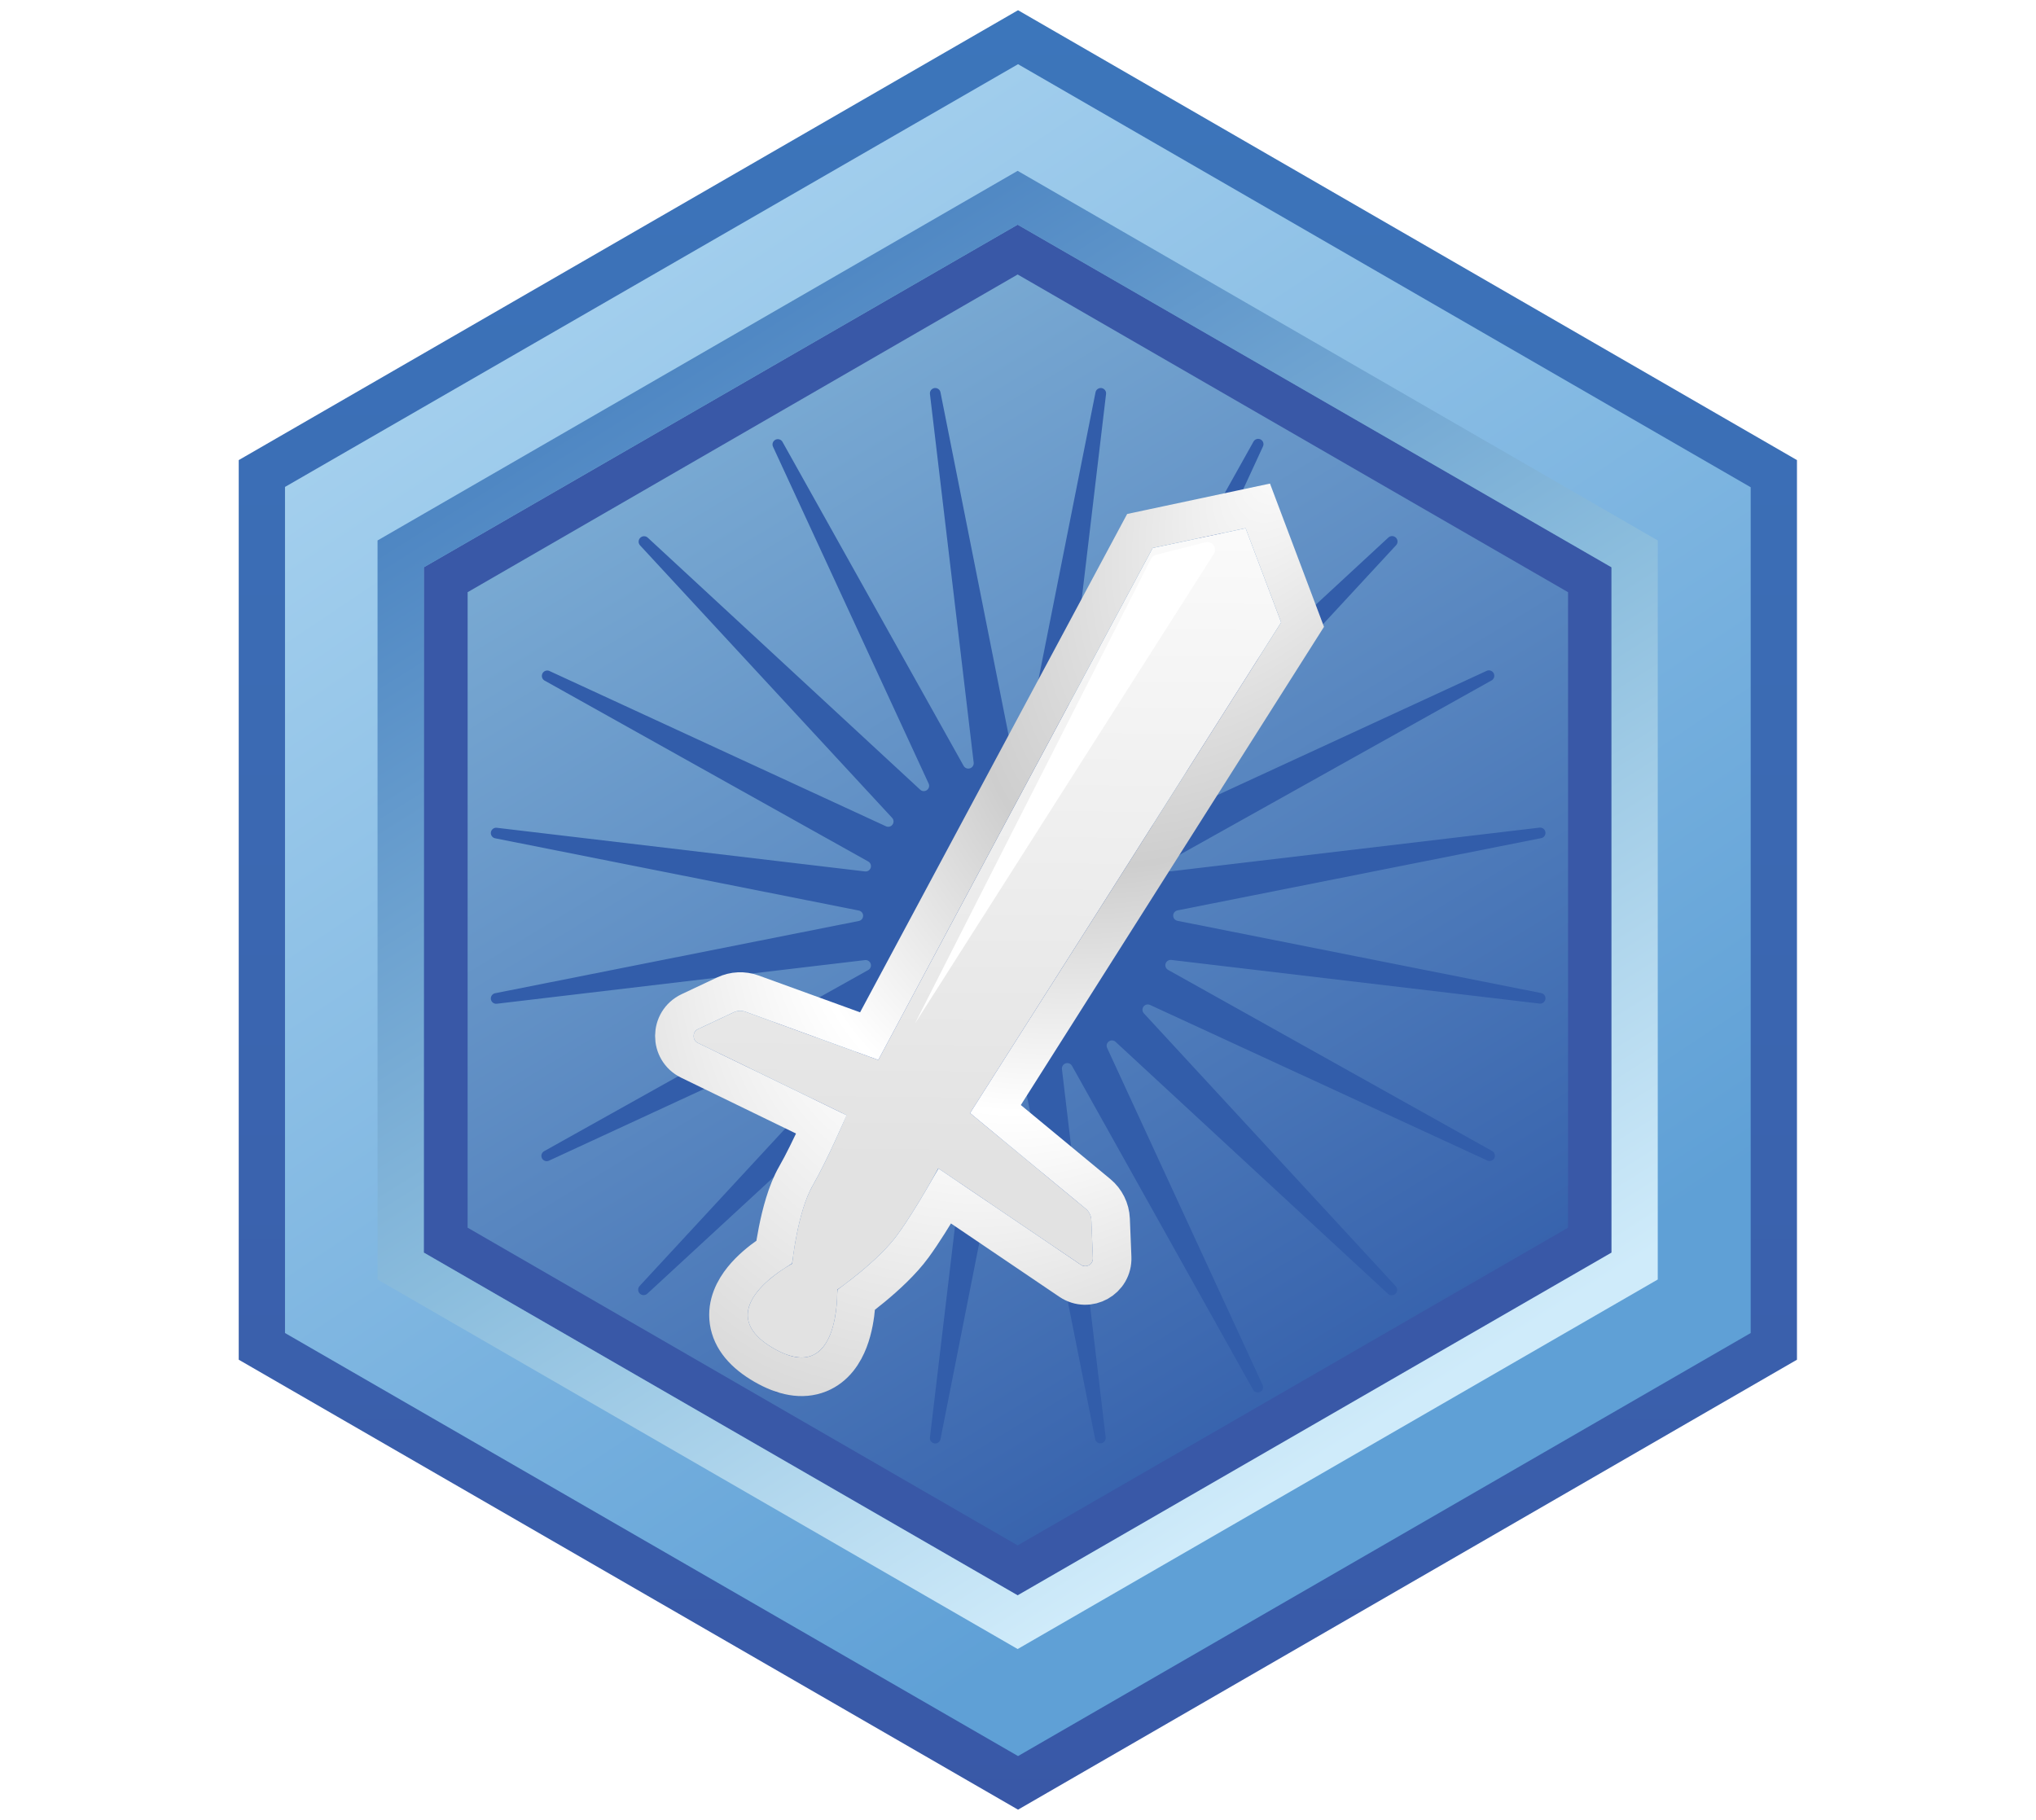 <svg width="264" height="236" viewBox="0 0 264 236" fill="none" xmlns="http://www.w3.org/2000/svg">
<g clip-path="url(#clip0_2074_7565)">
<path d="M45.785 68.225V167.785L132.005 217.555L218.215 167.785V68.225L132.005 18.445L45.785 68.225Z" fill="url(#paint0_linear_2074_7565)"/>
<path d="M132.675 98.065L142.045 50.905C142.073 50.724 142.172 50.56 142.32 50.452C142.468 50.343 142.653 50.297 142.835 50.325C143.017 50.353 143.18 50.452 143.289 50.6C143.397 50.748 143.443 50.934 143.415 51.115L137.745 98.865C137.73 99.024 137.77 99.182 137.858 99.315C137.945 99.448 138.076 99.547 138.227 99.596C138.378 99.645 138.542 99.641 138.69 99.584C138.839 99.528 138.964 99.422 139.045 99.285L162.525 57.285C162.566 57.205 162.623 57.133 162.692 57.074C162.762 57.015 162.842 56.971 162.928 56.943C163.014 56.915 163.105 56.904 163.196 56.912C163.286 56.919 163.374 56.944 163.455 56.985C163.536 57.027 163.608 57.084 163.666 57.153C163.725 57.222 163.77 57.302 163.798 57.388C163.826 57.475 163.836 57.566 163.829 57.656C163.821 57.746 163.796 57.835 163.755 57.915L143.615 101.575C143.543 101.721 143.525 101.888 143.564 102.046C143.603 102.204 143.696 102.343 143.828 102.439C143.959 102.535 144.121 102.581 144.283 102.569C144.445 102.558 144.598 102.489 144.715 102.375L180.005 69.725C180.138 69.593 180.318 69.518 180.505 69.518C180.693 69.518 180.872 69.593 181.005 69.725C181.138 69.858 181.212 70.038 181.212 70.225C181.212 70.413 181.138 70.593 181.005 70.725L148.355 106.025C148.241 106.142 148.173 106.295 148.161 106.457C148.149 106.62 148.196 106.781 148.291 106.913C148.387 107.044 148.526 107.138 148.684 107.177C148.842 107.216 149.009 107.198 149.155 107.125L192.815 86.975C192.976 86.915 193.154 86.917 193.314 86.98C193.474 87.042 193.605 87.161 193.683 87.314C193.761 87.468 193.78 87.644 193.736 87.81C193.692 87.976 193.588 88.121 193.445 88.215L151.445 111.695C151.304 111.772 151.194 111.897 151.134 112.046C151.075 112.196 151.069 112.362 151.119 112.515C151.169 112.668 151.271 112.799 151.407 112.885C151.543 112.971 151.705 113.006 151.865 112.985L199.635 107.325C199.81 107.307 199.986 107.357 200.125 107.464C200.265 107.571 200.359 107.728 200.387 107.902C200.415 108.075 200.375 108.253 200.277 108.399C200.178 108.545 200.027 108.647 199.855 108.685L152.695 118.055C152.535 118.083 152.389 118.166 152.284 118.291C152.18 118.415 152.122 118.573 152.122 118.735C152.122 118.898 152.18 119.056 152.284 119.18C152.389 119.304 152.535 119.388 152.695 119.415L199.855 128.785C200.027 128.824 200.178 128.926 200.277 129.072C200.375 129.217 200.415 129.395 200.387 129.569C200.359 129.743 200.265 129.899 200.125 130.007C199.986 130.114 199.81 130.163 199.635 130.145L151.885 124.485C151.725 124.464 151.563 124.5 151.427 124.586C151.291 124.672 151.189 124.803 151.139 124.956C151.089 125.109 151.095 125.275 151.154 125.425C151.214 125.574 151.324 125.698 151.465 125.775L193.465 149.255C193.628 149.339 193.751 149.484 193.808 149.658C193.864 149.833 193.849 150.022 193.765 150.185C193.682 150.348 193.537 150.472 193.362 150.528C193.188 150.584 192.998 150.569 192.835 150.485L149.135 130.325C148.989 130.253 148.822 130.235 148.664 130.274C148.506 130.313 148.367 130.406 148.271 130.538C148.176 130.67 148.129 130.831 148.141 130.993C148.153 131.156 148.221 131.309 148.335 131.425L180.955 166.765C181.088 166.898 181.162 167.078 181.162 167.265C181.162 167.453 181.088 167.633 180.955 167.765C180.822 167.898 180.643 167.972 180.455 167.972C180.268 167.972 180.088 167.898 179.955 167.765L144.665 135.115C144.548 135.002 144.395 134.933 144.233 134.921C144.071 134.91 143.909 134.956 143.778 135.052C143.646 135.147 143.553 135.287 143.514 135.445C143.475 135.603 143.493 135.769 143.565 135.915L163.705 179.575C163.789 179.739 163.804 179.928 163.748 180.103C163.691 180.277 163.568 180.422 163.405 180.505C163.242 180.589 163.052 180.604 162.878 180.548C162.704 180.492 162.559 180.369 162.475 180.205L138.995 138.205C138.914 138.068 138.789 137.963 138.64 137.907C138.492 137.85 138.328 137.846 138.177 137.895C138.026 137.944 137.895 138.043 137.808 138.176C137.72 138.308 137.68 138.467 137.695 138.625L143.365 186.365C143.379 186.455 143.376 186.547 143.355 186.636C143.334 186.725 143.296 186.808 143.242 186.882C143.189 186.956 143.121 187.018 143.044 187.066C142.966 187.114 142.88 187.146 142.79 187.16C142.7 187.175 142.608 187.171 142.52 187.15C142.431 187.129 142.347 187.091 142.273 187.038C142.2 186.984 142.137 186.917 142.089 186.839C142.042 186.762 142.009 186.675 141.995 186.585L132.625 139.425C132.592 139.271 132.507 139.132 132.384 139.032C132.262 138.933 132.108 138.878 131.95 138.878C131.792 138.878 131.639 138.933 131.516 139.032C131.393 139.132 131.308 139.271 131.275 139.425L121.955 186.605C121.926 186.787 121.826 186.95 121.677 187.058C121.528 187.165 121.342 187.21 121.16 187.18C120.978 187.151 120.816 187.051 120.708 186.902C120.6 186.753 120.556 186.567 120.585 186.385L126.255 138.645C126.27 138.487 126.23 138.328 126.142 138.196C126.055 138.063 125.925 137.964 125.773 137.915C125.622 137.866 125.458 137.87 125.31 137.927C125.161 137.983 125.036 138.088 124.955 138.225L101.475 180.225C101.392 180.388 101.247 180.512 101.072 180.568C100.898 180.624 100.708 180.609 100.545 180.525C100.382 180.442 100.259 180.297 100.202 180.123C100.146 179.948 100.162 179.759 100.245 179.595L120.385 135.935C120.457 135.789 120.475 135.623 120.436 135.465C120.397 135.307 120.304 135.167 120.172 135.072C120.041 134.976 119.879 134.93 119.717 134.941C119.555 134.953 119.402 135.022 119.285 135.135L83.955 167.745C83.822 167.878 83.643 167.952 83.455 167.952C83.267 167.952 83.088 167.878 82.955 167.745C82.822 167.613 82.748 167.433 82.748 167.245C82.748 167.058 82.822 166.878 82.955 166.745L115.605 131.445C115.719 131.329 115.787 131.176 115.799 131.013C115.811 130.851 115.765 130.69 115.669 130.558C115.573 130.426 115.434 130.333 115.276 130.294C115.118 130.255 114.951 130.273 114.805 130.345L71.205 150.505C71.042 150.589 70.852 150.604 70.678 150.548C70.504 150.492 70.359 150.368 70.275 150.205C70.192 150.042 70.176 149.853 70.232 149.678C70.289 149.504 70.412 149.359 70.575 149.275L112.575 125.795C112.716 125.718 112.826 125.594 112.886 125.445C112.946 125.295 112.951 125.129 112.901 124.976C112.851 124.823 112.749 124.692 112.613 124.606C112.477 124.52 112.315 124.484 112.155 124.505L64.405 130.165C64.23 130.183 64.055 130.134 63.915 130.027C63.775 129.919 63.681 129.763 63.653 129.589C63.625 129.415 63.665 129.237 63.764 129.092C63.862 128.946 64.013 128.844 64.185 128.805L111.345 119.435C111.505 119.408 111.651 119.324 111.756 119.2C111.861 119.076 111.918 118.918 111.918 118.755C111.918 118.593 111.861 118.435 111.756 118.311C111.651 118.186 111.505 118.103 111.345 118.075L64.185 108.705C64.013 108.667 63.862 108.565 63.764 108.419C63.665 108.273 63.625 108.095 63.653 107.922C63.681 107.748 63.775 107.591 63.915 107.484C64.055 107.377 64.23 107.327 64.405 107.345L112.155 113.005C112.315 113.026 112.477 112.991 112.613 112.905C112.749 112.819 112.851 112.688 112.901 112.535C112.951 112.382 112.946 112.216 112.886 112.066C112.826 111.917 112.716 111.792 112.575 111.715L70.575 88.235C70.432 88.141 70.328 87.996 70.284 87.83C70.241 87.664 70.259 87.488 70.337 87.335C70.415 87.181 70.546 87.062 70.707 86.999C70.867 86.937 71.044 86.936 71.205 86.995L114.865 107.145C115.011 107.218 115.178 107.236 115.336 107.197C115.494 107.158 115.633 107.064 115.729 106.933C115.825 106.801 115.871 106.64 115.859 106.477C115.847 106.315 115.779 106.162 115.665 106.045L83.015 70.745C82.882 70.613 82.808 70.433 82.808 70.245C82.808 70.058 82.882 69.878 83.015 69.745C83.148 69.613 83.328 69.538 83.515 69.538C83.703 69.538 83.882 69.613 84.015 69.745L119.305 102.395C119.422 102.509 119.575 102.578 119.737 102.589C119.899 102.601 120.061 102.555 120.192 102.459C120.324 102.363 120.417 102.224 120.456 102.066C120.495 101.908 120.477 101.741 120.405 101.595L100.245 57.955C100.162 57.792 100.146 57.603 100.202 57.428C100.259 57.254 100.382 57.109 100.545 57.025C100.708 56.942 100.898 56.926 101.072 56.983C101.247 57.039 101.392 57.162 101.475 57.325L124.955 99.325C125.036 99.462 125.161 99.568 125.31 99.624C125.458 99.681 125.622 99.685 125.773 99.636C125.925 99.587 126.055 99.488 126.142 99.355C126.23 99.222 126.27 99.064 126.255 98.905L120.585 51.115C120.571 51.025 120.575 50.934 120.597 50.845C120.619 50.757 120.658 50.674 120.711 50.6C120.765 50.527 120.833 50.465 120.911 50.418C120.989 50.37 121.075 50.339 121.165 50.325C121.255 50.312 121.347 50.316 121.435 50.337C121.524 50.359 121.607 50.398 121.68 50.452C121.754 50.506 121.816 50.573 121.863 50.651C121.91 50.729 121.941 50.815 121.955 50.905L131.325 98.065C131.358 98.22 131.443 98.359 131.566 98.458C131.689 98.558 131.842 98.612 132 98.612C132.158 98.612 132.312 98.558 132.434 98.458C132.557 98.359 132.642 98.22 132.675 98.065V98.065Z" fill="#325DAA"/>
<path d="M132.005 234.675L30.955 176.325V59.665L132.005 1.325L233.005 59.665V176.325L132.005 234.675ZM47.125 167.005L132.005 216.005L216.875 167.005V69.005L132.005 20.005L47.125 69.005V167.005Z" fill="url(#paint1_linear_2074_7565)"/>
<path d="M132.005 227.725L36.955 172.865V63.145L132.005 8.325L227.005 63.185V172.865L132.005 227.725ZM52.185 164.085L132.005 210.165L211.815 164.085V71.925L132.005 25.845L52.185 71.925V164.085Z" fill="url(#paint2_linear_2074_7565)"/>
<path d="M131.955 206.875L54.955 162.435V73.565L131.955 29.135L208.955 73.565V162.435L131.955 206.875ZM60.635 159.205L131.955 200.405L203.325 159.205V76.795L131.955 35.595L60.635 76.795V159.205Z" fill="#3958A7"/>
<path d="M131.955 213.845L48.955 165.925V70.085L131.955 22.155L214.955 70.085V165.925L131.955 213.845ZM54.955 162.435L131.955 206.875L208.955 162.435V73.565L131.955 29.135L54.955 73.565V162.435Z" fill="url(#paint3_linear_2074_7565)"/>
</g>
<g style="mix-blend-mode:luminosity">
<g filter="url(#filter0_d_2074_7565)">
<path d="M149.461 67.064L161.516 64.497L166.121 76.711L125.785 140.345L140.785 152.749C141.224 153.112 141.488 153.644 141.511 154.214L141.711 159.151C141.744 159.971 140.833 160.48 140.154 160.02L121.663 147.506C121.663 147.506 118.905 152.627 116.371 156.111C113.837 159.594 108.556 163.255 108.556 163.255C108.556 163.255 109.019 175.9 100.293 170.847C91.566 165.794 102.717 159.874 102.717 159.874C102.717 159.874 103.39 153.191 105.375 149.744C107.36 146.296 109.763 140.615 109.763 140.615L90.505 131.257C89.749 130.889 89.754 129.808 90.514 129.45L95.134 127.274C95.614 127.048 96.164 127.023 96.664 127.204L113.885 133.454L149.461 67.064Z" fill="url(#paint4_linear_2074_7565)"/>
<path d="M163.852 63.615L163.093 61.602L160.994 62.049L148.939 64.616L147.807 64.857L147.26 65.878L112.705 130.365L97.511 124.851C96.388 124.443 95.15 124.5 94.069 125.009L89.45 127.185C86.79 128.437 86.771 132.222 89.418 133.508L106.509 141.814C106.365 142.134 106.209 142.478 106.044 142.839C105.201 144.677 104.144 146.872 103.211 148.491C102 150.595 101.275 153.477 100.852 155.611C100.64 156.68 100.49 157.64 100.39 158.349C100.174 158.488 99.936 158.646 99.683 158.823C98.686 159.518 97.348 160.573 96.286 161.894C95.254 163.179 94.192 165.086 94.518 167.354C94.854 169.691 96.53 171.556 99.046 173.013C101.561 174.47 104.01 174.993 106.196 174.116C108.318 173.265 109.434 171.389 110.027 169.85C110.636 168.268 110.879 166.578 110.981 165.365C111.006 165.07 111.023 164.795 111.034 164.547C111.582 164.137 112.306 163.579 113.102 162.922C114.776 161.541 116.931 159.592 118.39 157.587C119.73 155.745 121.102 153.51 122.121 151.772C122.258 151.539 122.388 151.314 122.513 151.099L138.759 162.094C141.135 163.702 144.322 161.922 144.206 159.053L144.006 154.115C143.954 152.834 143.36 151.636 142.373 150.819L129.076 139.823L168.229 78.055L168.898 77L168.457 75.829L163.852 63.615Z" stroke="url(#paint5_radial_2074_7565)" stroke-width="5" stroke-linecap="square"/>
</g>
<path d="M149.889 71.955L156.297 70.328C157.174 70.106 157.872 71.073 157.386 71.838L118.623 132.76L149.245 72.47C149.375 72.213 149.61 72.025 149.889 71.955Z" fill="url(#paint6_linear_2074_7565)"/>
</g>
<defs>
<filter id="filter0_d_2074_7565" x="80.946" y="58.707" width="94.728" height="126.341" filterUnits="userSpaceOnUse" color-interpolation-filters="sRGB">
<feFlood flood-opacity="0" result="BackgroundImageFix"/>
<feColorMatrix in="SourceAlpha" type="matrix" values="0 0 0 0 0 0 0 0 0 0 0 0 0 0 0 0 0 0 127 0" result="hardAlpha"/>
<feOffset dy="4"/>
<feGaussianBlur stdDeviation="2"/>
<feColorMatrix type="matrix" values="0 0 0 0 0 0 0 0 0 0 0 0 0 0 0 0 0 0 0.25 0"/>
<feBlend mode="normal" in2="BackgroundImageFix" result="effect1_dropShadow_2074_7565"/>
<feBlend mode="normal" in="SourceGraphic" in2="effect1_dropShadow_2074_7565" result="shape"/>
</filter>
<linearGradient id="paint0_linear_2074_7565" x1="176.145" y1="190.775" x2="72.875" y2="20.535" gradientUnits="userSpaceOnUse">
<stop stop-color="#325DAA"/>
<stop offset="1" stop-color="#8BBDDD"/>
</linearGradient>
<linearGradient id="paint1_linear_2074_7565" x1="131.995" y1="234.675" x2="131.995" y2="1.325" gradientUnits="userSpaceOnUse">
<stop stop-color="#3958A7"/>
<stop offset="1" stop-color="#3C76BB"/>
</linearGradient>
<linearGradient id="paint2_linear_2074_7565" x1="180.165" y1="189.995" x2="58.135" y2="7.615" gradientUnits="userSpaceOnUse">
<stop offset="0.03" stop-color="#5FA0D6"/>
<stop offset="1" stop-color="#B0D8F2"/>
</linearGradient>
<linearGradient id="paint3_linear_2074_7565" x1="175.155" y1="186.755" x2="73.245" y2="24.405" gradientUnits="userSpaceOnUse">
<stop stop-color="#CFEBFA"/>
<stop offset="0.41" stop-color="#8BBDDD"/>
<stop offset="1" stop-color="#3C76BB"/>
</linearGradient>
<linearGradient id="paint4_linear_2074_7565" x1="170.904" y1="48.985" x2="169.611" y2="186.56" gradientUnits="userSpaceOnUse">
<stop stop-color="white"/>
<stop offset="0.714" stop-color="#E2E2E2"/>
</linearGradient>
<radialGradient id="paint5_radial_2074_7565" cx="0" cy="0" r="1" gradientUnits="userSpaceOnUse" gradientTransform="translate(169.515 51.398) rotate(121.452) scale(156.788 78.192)">
<stop stop-color="white"/>
<stop offset="0.407" stop-color="#CECECE"/>
<stop offset="0.636" stop-color="white"/>
<stop offset="1" stop-color="#CECECE"/>
</radialGradient>
<linearGradient id="paint6_linear_2074_7565" x1="150.197" y1="73.278" x2="162.845" y2="84.754" gradientUnits="userSpaceOnUse">
<stop offset="1" stop-color="white"/>
<stop offset="1" stop-color="#E2E2E2"/>
</linearGradient>
<clipPath id="clip0_2074_7565">
<rect width="202.09" height="233.35" fill="white" transform="translate(30.955 1.325)"/>
</clipPath>
</defs>
</svg>
